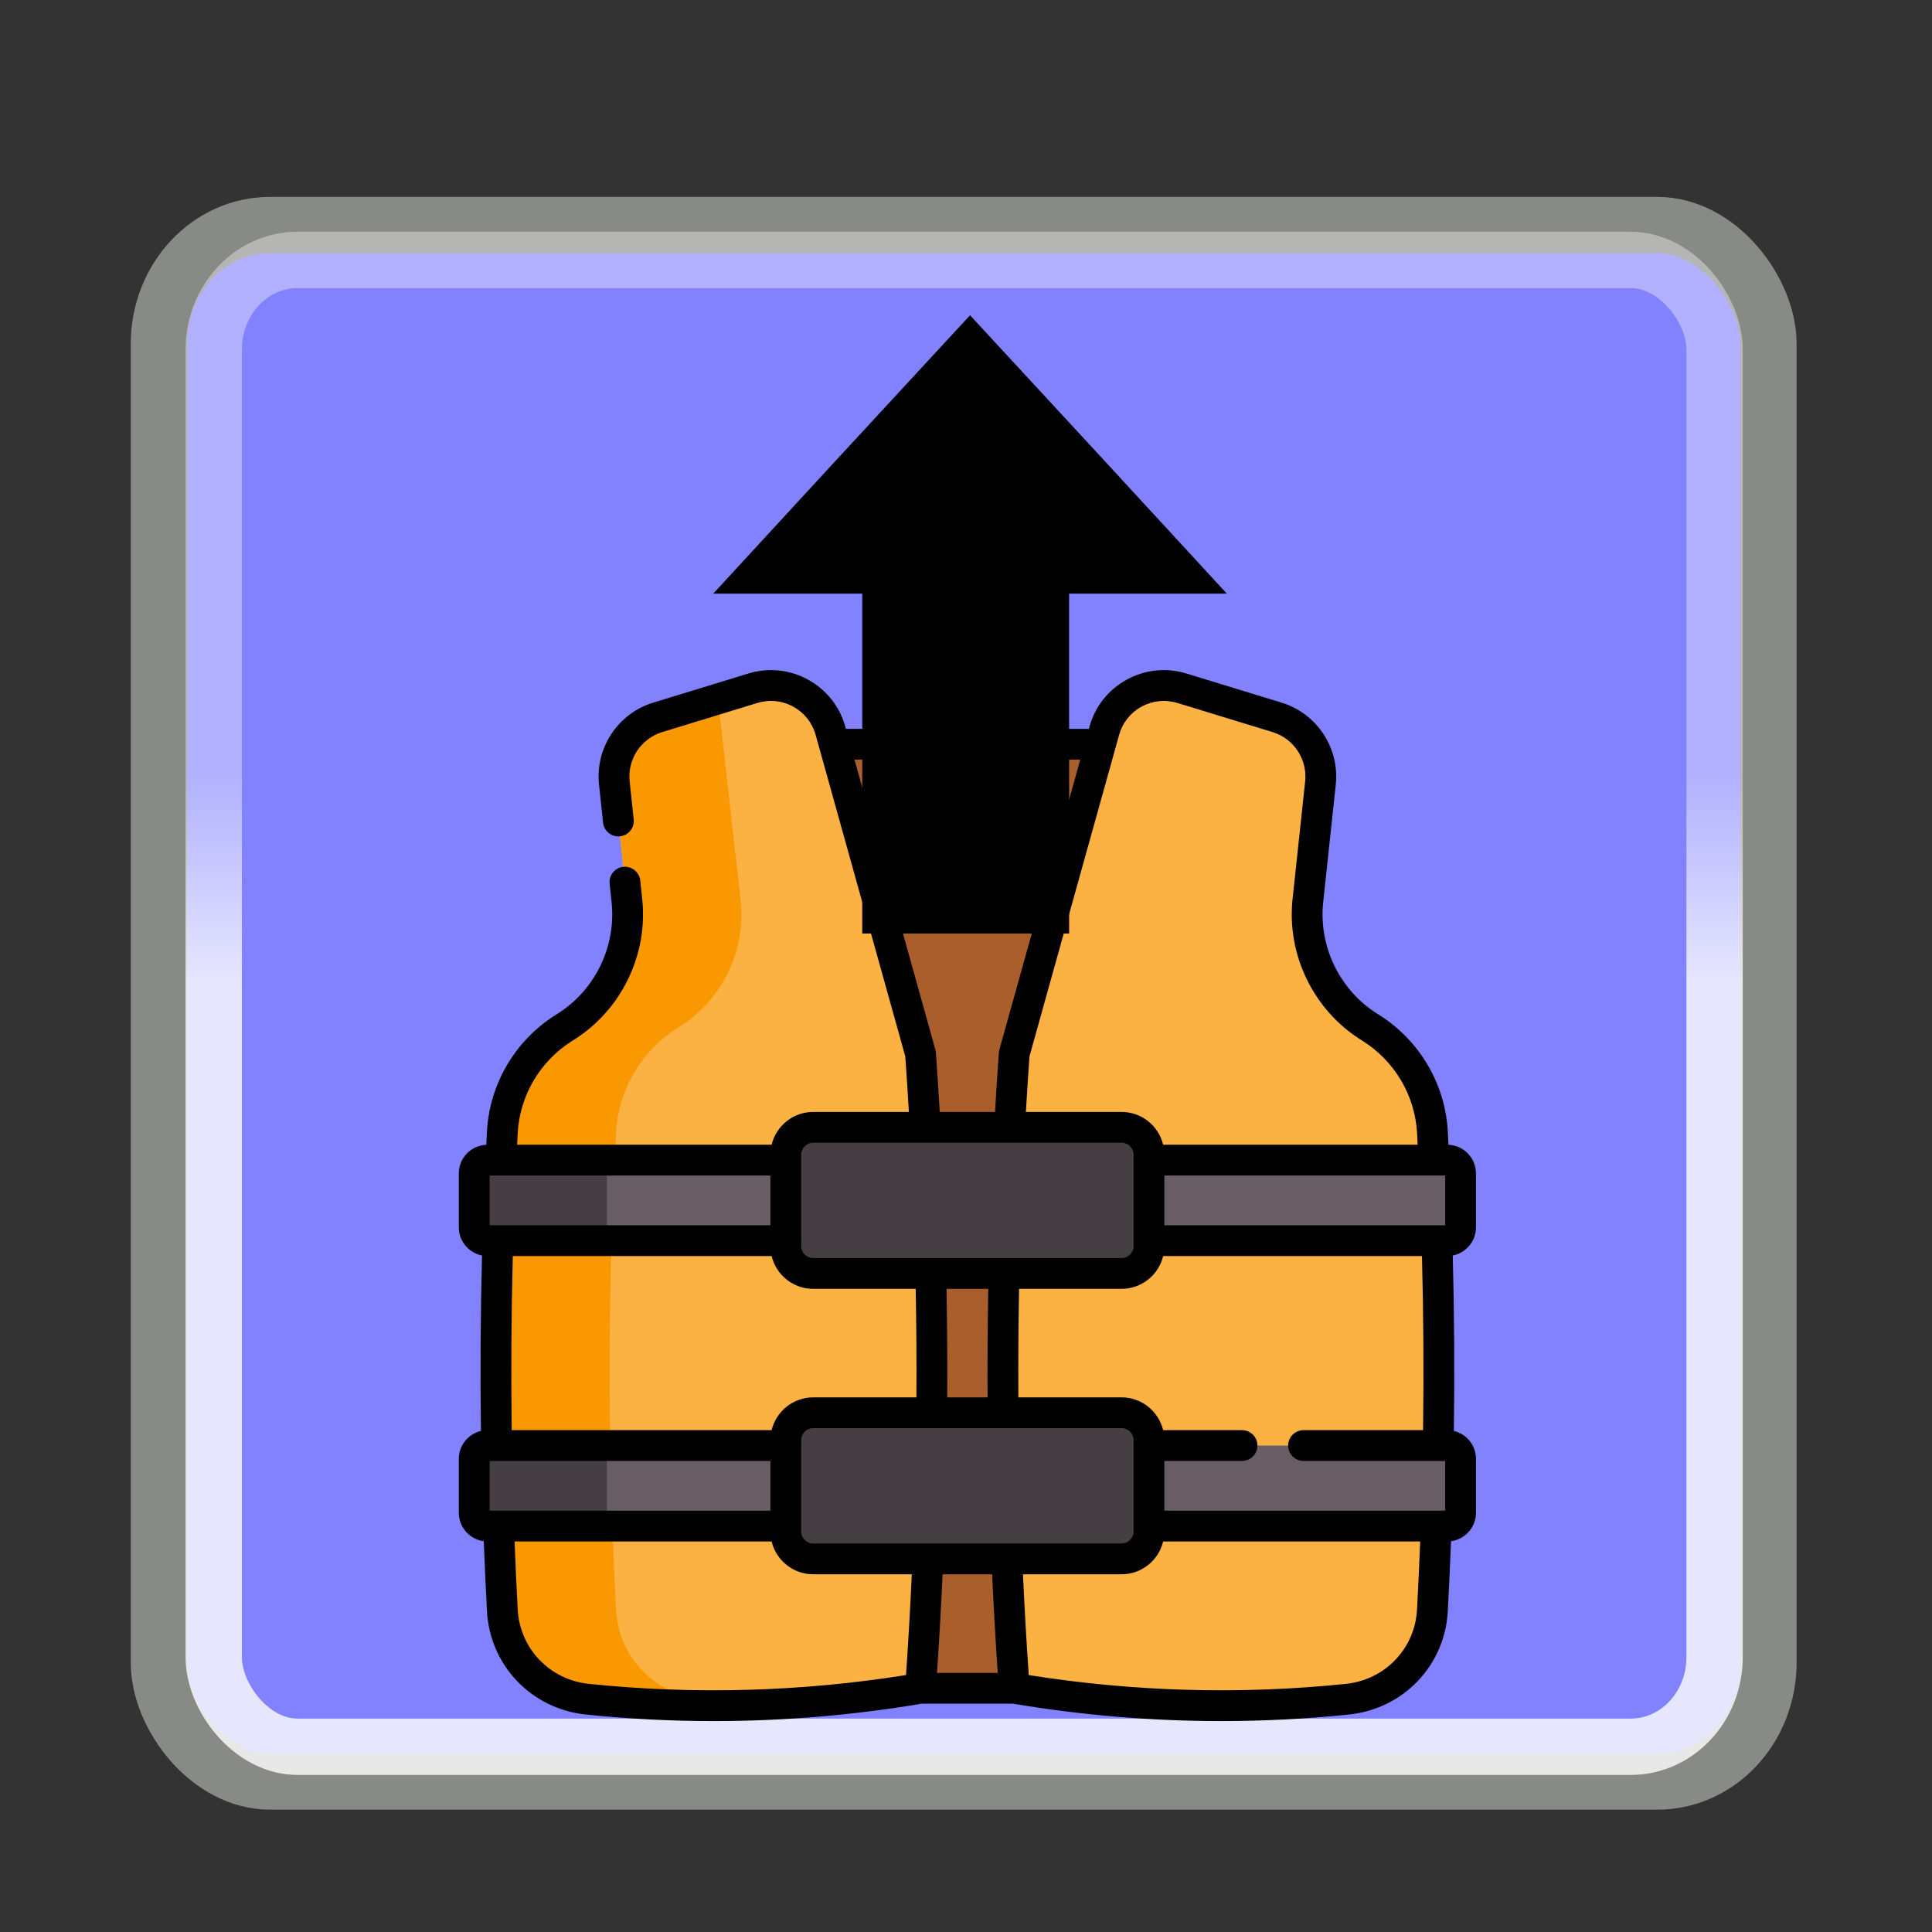 <?xml version="1.0" encoding="UTF-8" standalone="no"?>
<svg
   xmlns:dc="http://purl.org/dc/elements/1.1/"
   xmlns:cc="http://creativecommons.org/ns#"
   xmlns:rdf="http://www.w3.org/1999/02/22-rdf-syntax-ns#"
   xmlns:svg="http://www.w3.org/2000/svg"
   xmlns="http://www.w3.org/2000/svg"
   xmlns:xlink="http://www.w3.org/1999/xlink"
   xmlns:sodipodi="http://sodipodi.sourceforge.net/DTD/sodipodi-0.dtd"
   xmlns:inkscape="http://www.inkscape.org/namespaces/inkscape"
   inkscape:export-ydpi="90.000000"
   inkscape:export-xdpi="90.000000"
   inkscape:export-filename="/home/jimmac/Desktop/wi-fi.png"
   width="32"
   height="32"
   id="svg11300"
   sodipodi:version="0.32"
   inkscape:version="1.0.2 (e86c870879, 2021-01-15)"
   sodipodi:docname="plugin-preserve-output.svg"
   inkscape:output_extension="org.inkscape.output.svg.inkscape"
   sodipodi:modified="true"
   version="1.0">
  <rect width="100%" height="100%" fill="#333333" stroke="none"/>
  <defs
     id="defs3">
    <linearGradient
       id="linearGradient3690">
      <stop
         style="stop-color:white;stop-opacity:1;"
         offset="0"
         id="stop3692" />
      <stop
         style="stop-color:white;stop-opacity:0.469"
         offset="1"
         id="stop3694" />
    </linearGradient>
    <linearGradient
       inkscape:collect="always"
       xlink:href="#linearGradient3690"
       id="linearGradient2374"
       gradientUnits="userSpaceOnUse"
       gradientTransform="matrix(1.159,0,0,1.184,-5.617,-3.01)"
       x1="9.5"
       y1="16.264"
       x2="9.5"
       y2="13.409" />
  </defs>
  <sodipodi:namedview
     stroke="#ef2929"
     fill="#eeeeec"
     id="base"
     pagecolor="#ffffff"
     bordercolor="#666666"
     borderopacity="0.255"
     inkscape:pageopacity="0.0"
     inkscape:pageshadow="2"
     inkscape:zoom="25.3125"
     inkscape:cx="16"
     inkscape:cy="16"
     inkscape:current-layer="layer1"
     showgrid="false"
     inkscape:grid-bbox="true"
     inkscape:document-units="px"
     inkscape:showpageshadow="false"
     inkscape:window-width="1920"
     inkscape:window-height="1052"
     inkscape:window-x="0"
     inkscape:window-y="0"
     showguides="true"
     inkscape:guide-bbox="true"
     inkscape:window-maximized="1"
     inkscape:document-rotation="0">
    <inkscape:grid
       type="xygrid"
       id="grid7889"
       empspacing="5"
       visible="true"
       enabled="true" />
  </sodipodi:namedview>
  <g
     id="layer1"
     inkscape:label="Layer 1"
     inkscape:groupmode="layer">
    <rect
       style="fill:#8282ff;fill-opacity:1;stroke:#888a85;stroke-width:0.933;stroke-miterlimit:4;stroke-dasharray:none;stroke-opacity:1"
       id="rect8015"
       width="26.659"
       height="25.779"
       x="2.632"
       y="3.728"
       rx="1.839"
       ry="1.969" />
    <rect
       style="opacity:0.8;fill:none;stroke:url(#linearGradient2374);stroke-width:0.933;stroke-miterlimit:4;stroke-dasharray:none;stroke-opacity:1"
       id="rect8019"
       width="24.859"
       height="24.627"
       x="3.54"
       y="4.305"
       rx="1.389"
       ry="1.484" />
    <g
       id="g1505"
       transform="matrix(0.034,0,0,0.034,7.319,11.099)">
      <path
         d="M 322.691,29.554 H 189.307 l 43.872,466.458 h 45.64 z"
         fill="#a95e2c"
         id="path904" />
      <path
         d="M 233.179,186.895 189.307,29.554 C 184.759,13.243 167.665,3.884 151.473,8.841 L 105.141,23.024 C 91.336,27.249 82.47,40.676 84.006,55.031 l 6.126,57.264 c 2.625,24.539 -8.988,48.418 -29.903,61.519 -0.207,0.13 -0.415,0.26 -0.622,0.389 -17.741,11.09 -29.04,30.113 -30.166,51.005 -4.183,77.629 -4.176,155.258 0.022,232.887 1.224,22.632 18.848,40.895 41.392,43.227 54.108,5.597 108.216,3.826 162.324,-5.312 7.382,-103.037 7.382,-206.076 0,-309.115 z"
         fill="#fcb143"
         id="path906" />
      <path
         d="m 160.203,503.859 c -29.786,1.394 -59.561,0.541 -89.347,-2.538 -22.545,-2.33 -40.169,-20.589 -41.396,-43.228 -4.193,-77.622 -4.203,-155.255 -0.021,-232.887 1.123,-20.891 12.422,-39.909 30.171,-50.999 0.208,-0.135 0.416,-0.26 0.614,-0.395 20.922,-13.098 32.532,-36.975 29.911,-61.517 L 84.007,55.033 c -1.54,-14.357 7.324,-27.788 21.13,-32.012 l 29.37,-8.989 11.049,98.263 c 2.622,24.542 -8.989,48.419 -29.911,61.517 -0.208,0.135 -0.406,0.26 -0.614,0.395 -17.749,11.09 -29.047,30.108 -30.171,50.999 -4.182,77.633 -4.172,155.265 0.021,232.887 1.228,22.639 18.852,40.897 41.396,43.228 11.309,1.165 22.618,2.018 33.926,2.538 z"
         fill="#fa9801"
         id="path908" />
      <path
         d="M 278.819,186.895 322.691,29.554 c 4.548,-16.311 21.642,-25.67 37.834,-20.713 l 46.332,14.183 c 13.805,4.226 22.671,17.653 21.135,32.008 l -6.126,57.264 c -2.625,24.539 8.988,48.418 29.903,61.519 0.207,0.13 0.415,0.26 0.622,0.389 17.741,11.09 29.04,30.113 30.166,51.005 4.183,77.629 4.176,155.258 -0.022,232.887 -1.224,22.632 -18.848,40.895 -41.392,43.227 -54.108,5.597 -108.216,3.826 -162.324,-5.312 -7.382,-103.038 -7.382,-206.077 0,-309.116 z"
         fill="#fcb143"
         id="path910" />
      <path
         d="M 489.784,377.765 H 22.215 c -3.57,0 -6.464,2.894 -6.464,6.464 v 26.299 c 0,3.57 2.894,6.464 6.464,6.464 h 467.569 c 3.57,0 6.464,-2.894 6.464,-6.464 V 384.23 c 0,-3.571 -2.894,-6.465 -6.464,-6.465 z"
         fill="#695e66"
         id="path912" />
      <path
         d="M 331.121,361.79 H 180.877 c -7.369,0 -13.342,5.973 -13.342,13.342 v 44.494 c 0,7.369 5.973,13.342 13.342,13.342 h 150.245 c 7.369,0 13.342,-5.973 13.342,-13.342 v -44.494 c 0,-7.369 -5.974,-13.342 -13.343,-13.342 z"
         fill="#453e43"
         id="path914" />
      <path
         d="M 86.839,416.989 H 22.211 c -3.569,0 -6.461,-2.892 -6.461,-6.461 v -26.301 c 0,-3.569 2.892,-6.461 6.461,-6.461 h 64.628 c -3.569,0 -6.461,2.892 -6.461,6.461 v 26.301 c 0,3.569 2.892,6.461 6.461,6.461 z"
         fill="#453e43"
         id="path916" />
      <path
         d="M 489.784,238.717 H 22.215 c -3.57,0 -6.464,2.894 -6.464,6.464 v 26.299 c 0,3.57 2.894,6.464 6.464,6.464 h 467.569 c 3.57,0 6.464,-2.894 6.464,-6.464 v -26.299 c 0,-3.569 -2.894,-6.464 -6.464,-6.464 z"
         fill="#695e66"
         id="path918" />
      <path
         d="M 86.839,277.943 H 22.211 c -3.569,0 -6.461,-2.892 -6.461,-6.461 v -26.301 c 0,-3.569 2.892,-6.461 6.461,-6.461 h 64.628 c -3.569,0 -6.461,2.892 -6.461,6.461 v 26.301 c 0,3.569 2.892,6.461 6.461,6.461 z"
         fill="#453e43"
         id="path920" />
      <path
         d="M 331.121,222.742 H 180.877 c -7.369,0 -13.342,5.973 -13.342,13.342 v 44.494 c 0,7.369 5.973,13.342 13.342,13.342 h 150.245 c 7.369,0 13.342,-5.973 13.342,-13.342 v -44.494 c 0,-7.368 -5.974,-13.342 -13.343,-13.342 z"
         fill="#453e43"
         id="path922" />
      <path
         d="m 503.744,271.48 v -26.301 c 0,-7.503 -5.953,-13.625 -13.382,-13.932 -0.109,-2.148 -0.21,-4.295 -0.325,-6.446 -1.246,-23.243 -13.813,-44.518 -33.619,-56.924 -0.229,-0.147 -0.464,-0.294 -0.669,-0.42 -18.351,-11.497 -28.722,-32.837 -26.424,-54.365 l 6.131,-57.264 c 1.907,-17.902 -9.197,-34.715 -26.402,-39.976 l -46.33,-14.18 c -9.784,-2.996 -20.113,-1.94 -29.084,2.971 -8.972,4.911 -15.427,13.042 -18.176,22.896 l -0.299,1.074 h -118.34 l -0.299,-1.072 C 193.786,17.696 187.339,9.569 178.375,4.656 169.4,-0.262 159.067,-1.323 149.276,1.671 L 102.948,15.85 C 85.734,21.114 74.634,37.929 76.553,55.831 l 1.98,18.49 c 0.441,4.118 4.138,7.099 8.256,6.659 4.119,-0.441 7.1,-4.137 6.659,-8.256 L 91.468,54.233 C 90.314,43.469 96.987,33.359 107.336,30.194 l 46.328,-14.179 c 5.888,-1.8 12.104,-1.163 17.502,1.796 5.388,2.953 9.263,7.837 10.91,13.756 l 43.668,156.624 c 0.651,9.081 1.239,18.143 1.76,27.051 h -46.627 c -9.815,0 -18.045,6.827 -20.245,15.976 H 36.645 c 0.095,-1.871 0.183,-3.742 0.282,-5.614 0.986,-18.392 10.951,-35.229 26.626,-45.023 0.239,-0.148 0.478,-0.296 0.707,-0.445 23.157,-14.535 36.237,-41.471 33.325,-68.639 l -0.96,-9 c -0.439,-4.119 -4.138,-7.102 -8.253,-6.662 -4.119,0.439 -7.102,4.135 -6.662,8.253 l 0.96,9.004 c 2.307,21.524 -8.065,42.864 -26.424,54.365 -0.037,0.023 -0.074,0.047 -0.111,0.071 -0.152,0.099 -0.313,0.198 -0.501,0.314 -19.845,12.399 -32.438,33.692 -33.685,56.963 -0.114,2.149 -0.215,4.296 -0.324,6.443 -7.427,0.315 -13.376,6.433 -13.376,13.931 v 26.301 c 0,6.786 4.874,12.451 11.306,13.699 -0.737,28.397 -0.917,57.075 -0.535,85.472 -6.164,1.452 -10.77,6.98 -10.77,13.577 v 26.3 c 0,7.08 5.306,12.932 12.15,13.828 0.436,11.368 0.959,22.818 1.571,34.144 1.434,26.403 21.671,47.551 48.117,50.283 20.68,2.141 41.459,3.209 62.273,3.209 33.861,0 67.795,-2.833 101.426,-8.48 h 44.417 c 33.627,5.644 67.558,8.476 101.437,8.476 20.809,0 41.598,-1.067 62.281,-3.204 26.458,-2.735 46.687,-23.885 48.098,-50.286 0.624,-11.572 1.15,-23.009 1.579,-34.137 6.841,-0.895 12.145,-6.752 12.145,-13.838 v -26.3 c 0,-6.596 -4.603,-12.124 -10.762,-13.576 0.386,-28.244 0.206,-56.921 -0.536,-85.468 6.426,-1.246 11.298,-6.912 11.298,-13.699 z m -25.761,98.782 H 419.76 c -4.143,0 -7.5,3.358 -7.5,7.5 0,4.142 3.357,7.5 7.5,7.5 h 68.98 v 24.23 H 351.964 v -24.23 h 37.837 c 4.143,0 7.5,-3.358 7.5,-7.5 0,-4.142 -3.357,-7.5 -7.5,-7.5 h -38.435 c -2.202,-9.147 -10.431,-15.973 -20.244,-15.973 h -50.286 c -0.101,-17.59 0.014,-35.299 0.342,-52.87 h 49.945 c 9.816,0 18.047,-6.829 20.246,-15.98 h 126.077 c 0.738,28.333 0.918,56.792 0.537,84.823 z m -207.205,118.25 h -29.582 c 1.087,-15.967 2.003,-32.054 2.734,-48.043 h 24.119 c 0.715,15.718 1.629,31.817 2.729,48.043 z m -89.901,-63.044 c -3.221,0 -5.842,-2.621 -5.842,-5.842 v -44.494 c 0,-3.221 2.621,-5.842 5.842,-5.842 h 150.245 c 3.221,0 5.842,2.621 5.842,5.842 v 44.494 c 0,3.222 -2.621,5.842 -5.842,5.842 z M 23.248,409.488 v -24.222 h 136.787 v 24.222 z M 34.552,285.44 h 126.079 c 2.199,9.151 10.43,15.98 20.246,15.98 h 49.948 c 0.328,17.574 0.442,35.283 0.342,52.87 h -50.289 c -9.815,0 -18.045,6.827 -20.245,15.976 H 34.015 C 33.638,342.083 33.818,313.622 34.552,285.44 Z M 160.035,246.218 V 270.44 H 23.248 v -24.222 z m 85.792,55.202 h 20.348 c -0.326,17.572 -0.439,35.28 -0.34,52.87 h -19.669 c 0.1,-17.587 -0.014,-35.294 -0.339,-52.87 z M 488.744,246.218 V 270.44 H 351.964 V 246.218 Z M 340.842,17.8 c 5.395,-2.953 11.607,-3.587 17.491,-1.785 l 46.332,14.18 c 10.347,3.164 17.022,13.275 15.876,24.04 l -6.131,57.262 c -2.903,27.195 10.197,54.15 33.414,68.696 0.159,0.098 0.317,0.195 0.468,0.293 0.039,0.026 0.08,0.052 0.12,0.077 15.699,9.813 25.66,26.652 26.646,45.039 0.1,1.874 0.187,3.745 0.282,5.616 H 351.367 c -2.2,-9.149 -10.43,-15.976 -20.245,-15.976 h -46.628 c 0.515,-8.817 1.101,-17.878 1.752,-27.053 L 329.913,31.568 c 1.652,-5.925 5.534,-10.815 10.929,-13.768 z M 240.651,186.364 c -0.036,-0.5 -0.122,-0.994 -0.256,-1.476 L 201.007,43.613 h 109.976 l -39.389,141.276 c -0.135,0.484 -0.221,0.98 -0.257,1.481 -0.698,9.801 -1.321,19.473 -1.866,28.872 h -26.943 c -0.552,-9.504 -1.178,-19.181 -1.877,-28.878 z m -59.774,43.878 h 54.548 0.01 0.018 95.669 c 3.221,0 5.842,2.621 5.842,5.842 v 44.494 c 0,3.221 -2.621,5.842 -5.842,5.842 H 180.877 c -3.221,0 -5.842,-2.621 -5.842,-5.842 v -44.494 c 0,-3.221 2.621,-5.842 5.842,-5.842 z M 71.629,493.863 c -19.064,-1.97 -33.65,-17.184 -34.682,-36.174 -0.595,-11.012 -1.106,-22.144 -1.533,-33.201 h 125.217 c 2.199,9.151 10.43,15.98 20.246,15.98 h 48.041 c -0.753,16.344 -1.688,32.8 -2.814,49.103 -51.287,8.15 -103.225,9.596 -154.475,4.292 z m 368.749,0 c -51.283,5.298 -103.226,3.853 -154.492,-4.292 -1.14,-16.59 -2.074,-33.034 -2.81,-49.103 h 48.046 c 9.814,0 18.044,-6.827 20.245,-15.976 h 125.215 c -0.421,10.827 -0.935,21.949 -1.542,33.2 -1.016,18.988 -15.593,34.199 -34.662,36.171 z"
         id="path924" />
    </g>
    <polygon
       points="166.74,230.55 43.3,230.55 149.65,115.09 256,0 362.35,115.09 468.7,230.55 338.04,230.55 338.04,512 166.74,512 "
       fill="#434040"
       id="polygon1602"
       transform="matrix(0.02,0,0,0.02,10.947,5.222)"
       style="fill:#000000;fill-opacity:1" />
  </g>
</svg>
